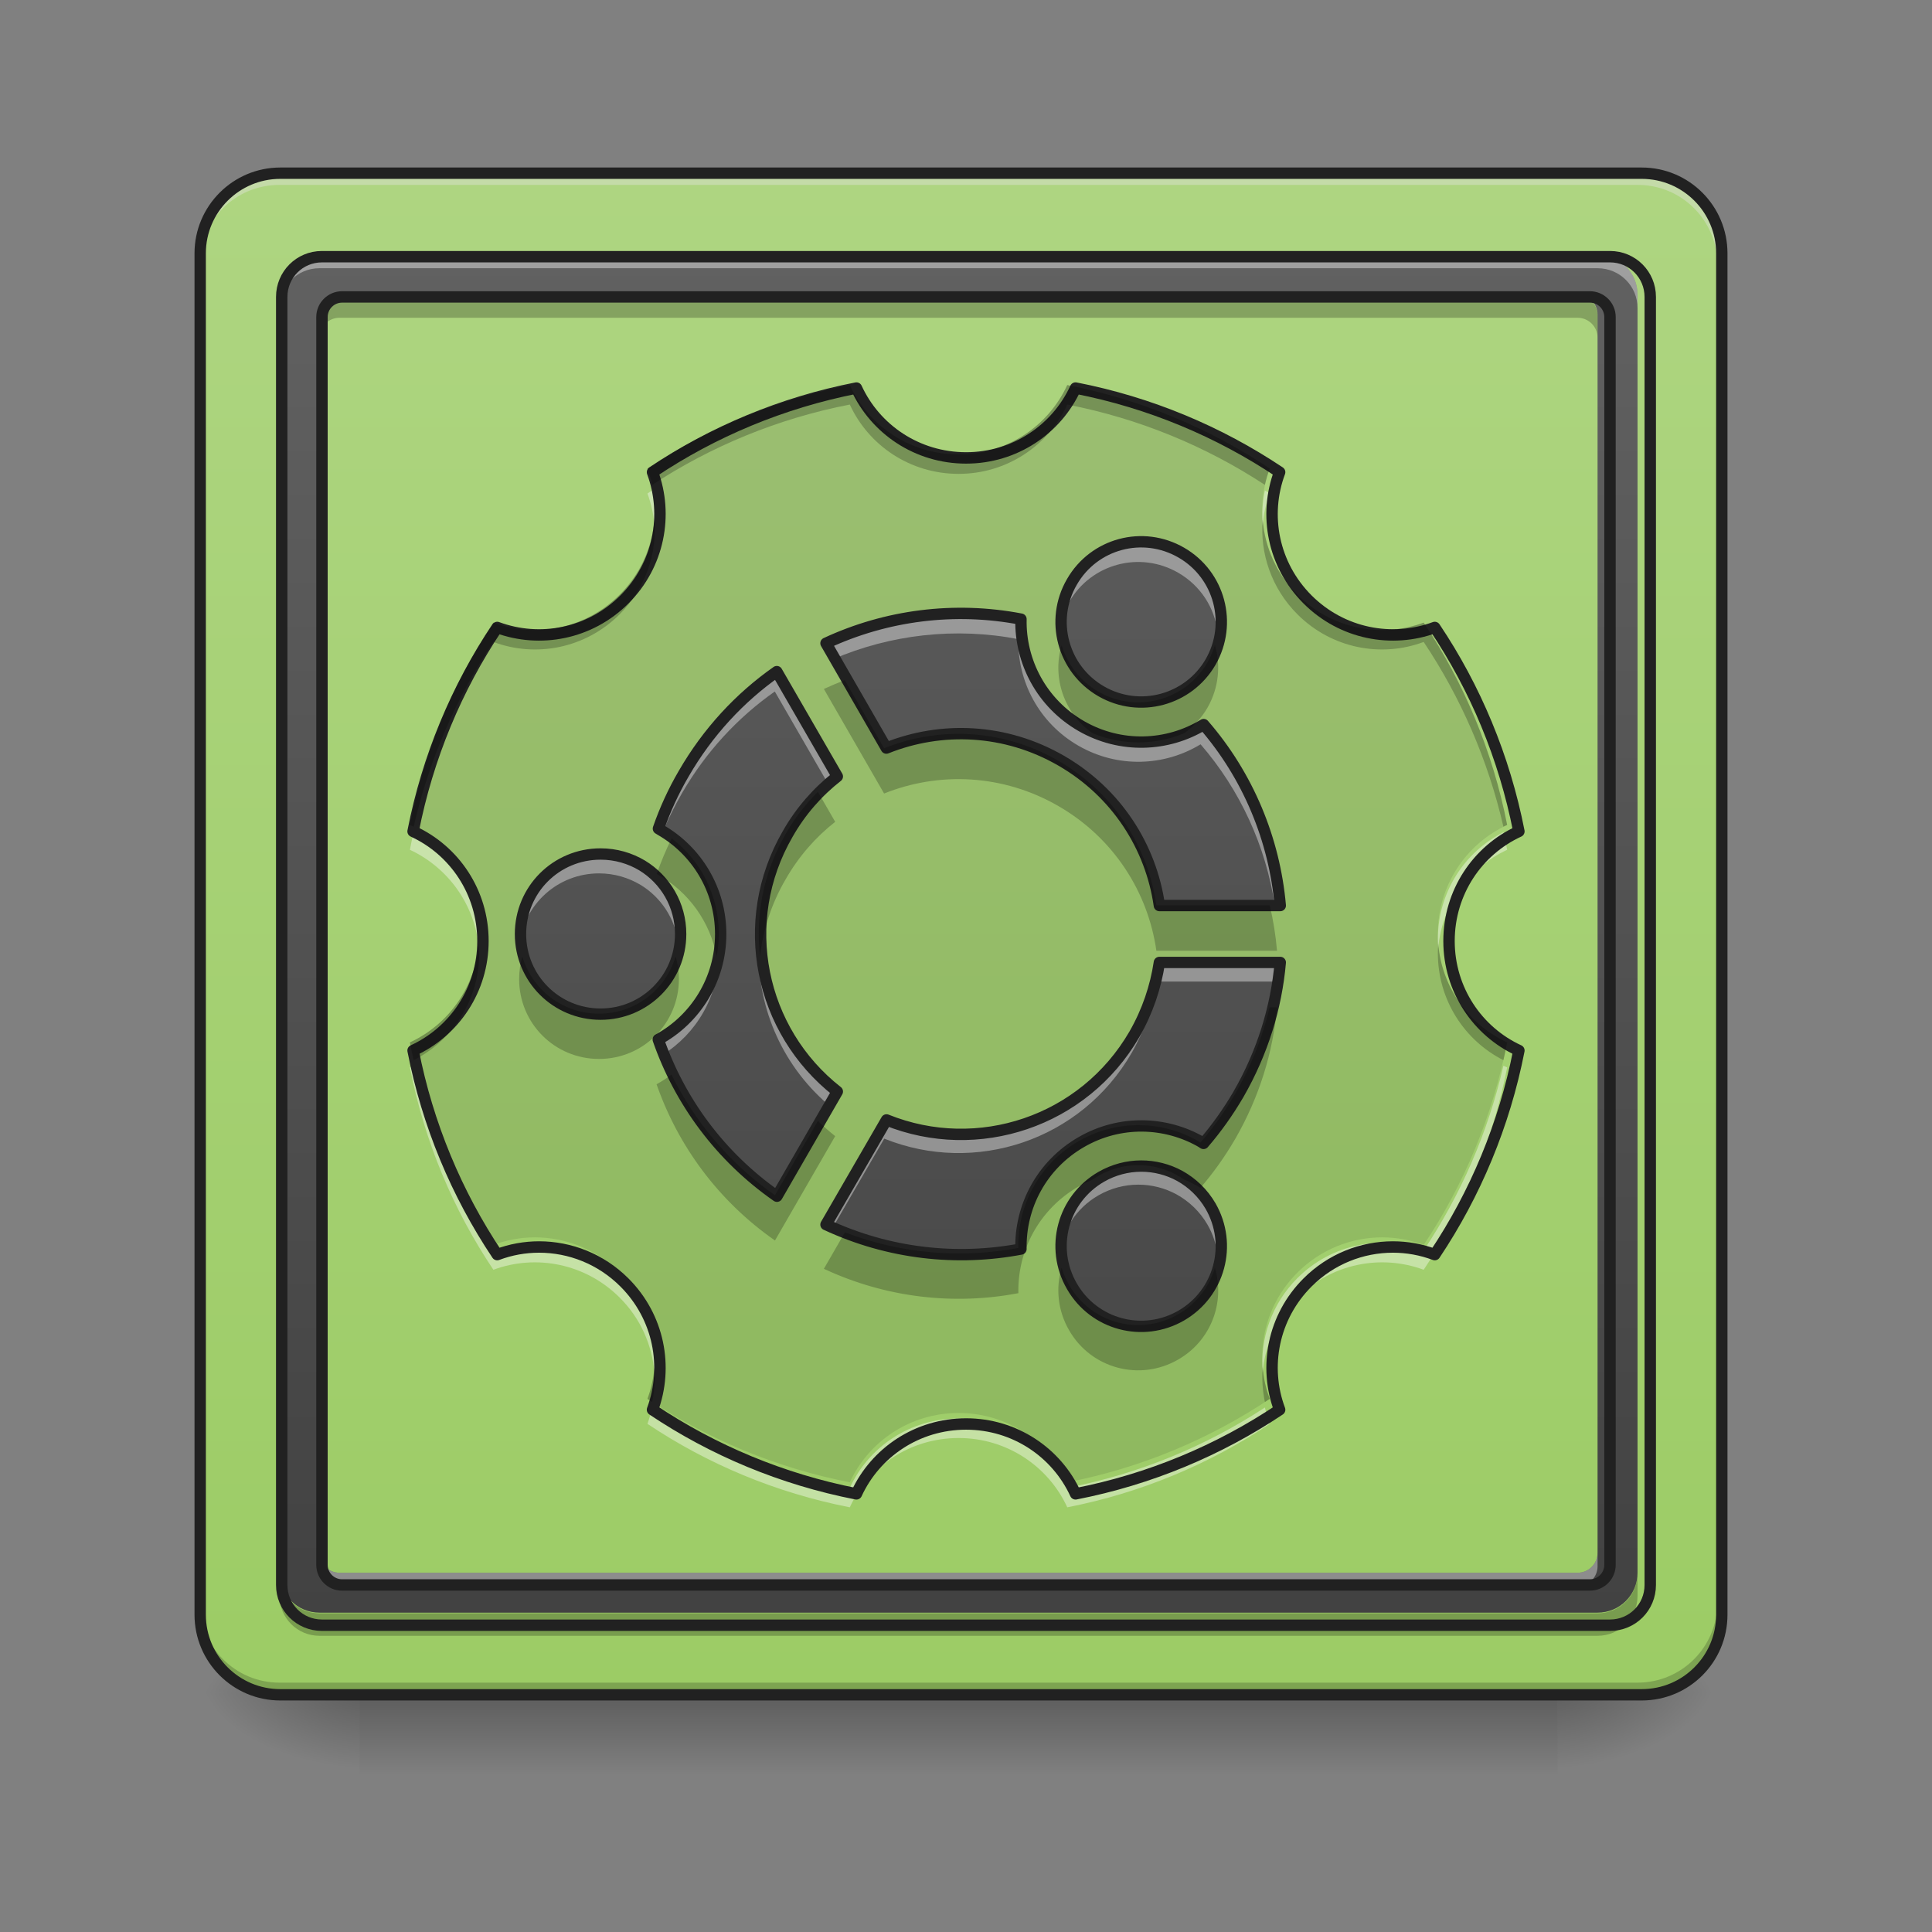 <?xml version="1.0" encoding="UTF-8"?>
<svg xmlns="http://www.w3.org/2000/svg" xmlns:xlink="http://www.w3.org/1999/xlink" width="48px" height="48px" viewBox="0 0 48 48" version="1.1">
<rect x="0" y="0" width="48" height="48" fill="#808080" stroke="none"/>
<defs>
<linearGradient id="linear0" gradientUnits="userSpaceOnUse" x1="254" y1="233.5" x2="254" y2="254.667" gradientTransform="matrix(0.094,0,0,0.094,-0,20.158)">
<stop offset="0" style="stop-color:rgb(0%,0%,0%);stop-opacity:0.275;"/>
<stop offset="1" style="stop-color:rgb(0%,0%,0%);stop-opacity:0;"/>
</linearGradient>
<radialGradient id="radial0" gradientUnits="userSpaceOnUse" cx="450.909" cy="189.579" fx="450.909" fy="189.579" r="21.167" gradientTransform="matrix(0,-0.117,-0.211,-0,78.196,95.393)">
<stop offset="0" style="stop-color:rgb(0%,0%,0%);stop-opacity:0.314;"/>
<stop offset="0.222" style="stop-color:rgb(0%,0%,0%);stop-opacity:0.275;"/>
<stop offset="1" style="stop-color:rgb(0%,0%,0%);stop-opacity:0;"/>
</radialGradient>
<radialGradient id="radial1" gradientUnits="userSpaceOnUse" cx="450.909" cy="189.579" fx="450.909" fy="189.579" r="21.167" gradientTransform="matrix(-0,0.117,0.211,0,-30.566,-11.291)">
<stop offset="0" style="stop-color:rgb(0%,0%,0%);stop-opacity:0.314;"/>
<stop offset="0.222" style="stop-color:rgb(0%,0%,0%);stop-opacity:0.275;"/>
<stop offset="1" style="stop-color:rgb(0%,0%,0%);stop-opacity:0;"/>
</radialGradient>
<radialGradient id="radial2" gradientUnits="userSpaceOnUse" cx="450.909" cy="189.579" fx="450.909" fy="189.579" r="21.167" gradientTransform="matrix(-0,-0.117,0.211,-0,-30.566,95.393)">
<stop offset="0" style="stop-color:rgb(0%,0%,0%);stop-opacity:0.314;"/>
<stop offset="0.222" style="stop-color:rgb(0%,0%,0%);stop-opacity:0.275;"/>
<stop offset="1" style="stop-color:rgb(0%,0%,0%);stop-opacity:0;"/>
</radialGradient>
<radialGradient id="radial3" gradientUnits="userSpaceOnUse" cx="450.909" cy="189.579" fx="450.909" fy="189.579" r="21.167" gradientTransform="matrix(0,0.117,-0.211,0,78.196,-11.291)">
<stop offset="0" style="stop-color:rgb(0%,0%,0%);stop-opacity:0.314;"/>
<stop offset="0.222" style="stop-color:rgb(0%,0%,0%);stop-opacity:0.275;"/>
<stop offset="1" style="stop-color:rgb(0%,0%,0%);stop-opacity:0;"/>
</radialGradient>
<linearGradient id="linear1" gradientUnits="userSpaceOnUse" x1="169.333" y1="233.5" x2="169.333" y2="-168.667" gradientTransform="matrix(0.094,0,0,0.094,0,20.158)">
<stop offset="0" style="stop-color:rgb(61.176%,80%,39.608%);stop-opacity:1;"/>
<stop offset="1" style="stop-color:rgb(68.235%,83.529%,50.588%);stop-opacity:1;"/>
</linearGradient>
<linearGradient id="linear2" gradientUnits="userSpaceOnUse" x1="169.333" y1="233.5" x2="169.333" y2="-168.667" gradientTransform="matrix(0.084,0,0,0.084,2.507,20.478)">
<stop offset="0" style="stop-color:rgb(25.882%,25.882%,25.882%);stop-opacity:1;"/>
<stop offset="1" style="stop-color:rgb(38.039%,38.039%,38.039%);stop-opacity:1;"/>
</linearGradient>
<linearGradient id="linear3" gradientUnits="userSpaceOnUse" x1="254" y1="233.5" x2="254" y2="-168.667" gradientTransform="matrix(0.094,0,0,0.094,0,20.158)">
<stop offset="0" style="stop-color:rgb(25.882%,25.882%,25.882%);stop-opacity:1;"/>
<stop offset="1" style="stop-color:rgb(38.039%,38.039%,38.039%);stop-opacity:1;"/>
</linearGradient>
</defs>
<g id="surface1">
<path style=" stroke:none;fill-rule:nonzero;fill:url(#linear0);" d="M 8.93 41.902 L 38.699 41.902 L 38.699 44.109 L 8.93 44.109 Z M 8.93 41.902 "/>
<path style=" stroke:none;fill-rule:nonzero;fill:url(#radial0);" d="M 38.699 42.051 L 42.668 42.051 L 42.668 40.066 L 38.699 40.066 Z M 38.699 42.051 "/>
<path style=" stroke:none;fill-rule:nonzero;fill:url(#radial1);" d="M 8.93 42.051 L 4.961 42.051 L 4.961 44.035 L 8.93 44.035 Z M 8.93 42.051 "/>
<path style=" stroke:none;fill-rule:nonzero;fill:url(#radial2);" d="M 8.93 42.051 L 4.961 42.051 L 4.961 40.066 L 8.93 40.066 Z M 8.93 42.051 "/>
<path style=" stroke:none;fill-rule:nonzero;fill:url(#radial3);" d="M 38.699 42.051 L 42.668 42.051 L 42.668 44.035 L 38.699 44.035 Z M 38.699 42.051 "/>
<path style=" stroke:none;fill-rule:nonzero;fill:url(#linear1);" d="M 6.945 4.344 L 40.684 4.344 C 41.781 4.344 42.668 5.234 42.668 6.328 L 42.668 40.066 C 42.668 41.164 41.781 42.051 40.684 42.051 L 6.945 42.051 C 5.852 42.051 4.961 41.164 4.961 40.066 L 4.961 6.328 C 4.961 5.234 5.852 4.344 6.945 4.344 Z M 6.945 4.344 "/>
<path style=" stroke:none;fill-rule:nonzero;fill:rgb(0%,0%,0%);fill-opacity:0.098;" d="M 21.113 9.566 C 19.281 9.926 17.578 10.641 16.086 11.641 C 16.477 12.695 16.246 13.926 15.395 14.777 C 14.543 15.629 13.312 15.859 12.258 15.469 C 11.258 16.961 10.543 18.664 10.184 20.496 C 11.203 20.965 11.906 21.996 11.906 23.199 C 11.906 24.398 11.203 25.43 10.184 25.898 C 10.543 27.73 11.258 29.434 12.258 30.93 C 12.59 30.805 12.941 30.742 13.289 30.742 C 14.051 30.742 14.812 31.035 15.395 31.617 C 16.246 32.469 16.477 33.699 16.086 34.754 C 17.578 35.754 19.281 36.469 21.113 36.828 C 21.582 35.809 22.613 35.105 23.816 35.105 C 25.016 35.105 26.047 35.809 26.516 36.828 C 28.352 36.469 30.051 35.754 31.547 34.754 C 31.152 33.699 31.383 32.469 32.234 31.617 C 32.816 31.035 33.578 30.742 34.34 30.742 C 34.688 30.742 35.039 30.805 35.371 30.93 C 36.371 29.434 37.086 27.73 37.445 25.898 C 36.426 25.43 35.723 24.398 35.723 23.199 C 35.723 21.996 36.426 20.965 37.445 20.496 C 37.086 18.664 36.371 16.961 35.371 15.469 C 34.316 15.859 33.086 15.629 32.234 14.777 C 31.383 13.926 31.152 12.695 31.547 11.641 C 30.051 10.641 28.352 9.926 26.516 9.566 C 26.047 10.586 25.016 11.289 23.816 11.289 C 22.613 11.289 21.582 10.586 21.113 9.566 Z M 21.113 9.566 "/>
<path style=" stroke:none;fill-rule:nonzero;fill:rgb(90.196%,90.196%,90.196%);fill-opacity:0.392;" d="M 6.945 4.344 C 5.848 4.344 4.961 5.23 4.961 6.328 L 4.961 6.578 C 4.961 5.477 5.848 4.59 6.945 4.594 L 40.684 4.594 C 41.781 4.59 42.668 5.477 42.668 6.578 L 42.668 6.328 C 42.668 5.23 41.781 4.344 40.684 4.344 Z M 6.945 4.344 "/>
<path style=" stroke:none;fill-rule:nonzero;fill:rgb(0%,0%,0%);fill-opacity:0.196;" d="M 6.945 42.051 C 5.848 42.051 4.961 41.164 4.961 40.066 L 4.961 39.816 C 4.961 40.918 5.848 41.805 6.945 41.805 L 40.684 41.805 C 41.781 41.805 42.668 40.918 42.668 39.816 L 42.668 40.066 C 42.668 41.164 41.781 42.051 40.684 42.051 Z M 6.945 42.051 "/>
<path style="fill:none;stroke-width:3;stroke-linecap:round;stroke-linejoin:miter;stroke:rgb(12.941%,12.941%,12.941%);stroke-opacity:1;stroke-miterlimit:4;" d="M 74.076 -168.671 L 433.917 -168.671 C 445.624 -168.671 455.082 -159.172 455.082 -147.506 L 455.082 212.334 C 455.082 224.041 445.624 233.499 433.917 233.499 L 74.076 233.499 C 62.411 233.499 52.912 224.041 52.912 212.334 L 52.912 -147.506 C 52.912 -159.172 62.411 -168.671 74.076 -168.671 Z M 74.076 -168.671 " transform="matrix(0.094,0,0,0.094,0,20.158)"/>
<path style=" stroke:none;fill-rule:nonzero;fill:url(#linear2);" d="M 7.938 6.328 C 7.387 6.328 6.945 6.77 6.945 7.32 L 6.945 39.074 C 6.945 39.625 7.387 40.066 7.938 40.066 L 39.691 40.066 C 40.242 40.066 40.684 39.625 40.684 39.074 L 40.684 7.32 C 40.684 6.77 40.242 6.328 39.691 6.328 Z M 8.434 7.32 L 39.195 7.32 C 39.469 7.32 39.691 7.543 39.691 7.816 L 39.691 38.578 C 39.691 38.852 39.469 39.074 39.195 39.074 L 8.434 39.074 C 8.16 39.074 7.938 38.852 7.938 38.578 L 7.938 7.816 C 7.938 7.543 8.16 7.32 8.434 7.32 Z M 8.434 7.32 "/>
<path style=" stroke:none;fill-rule:nonzero;fill:rgb(100%,100%,100%);fill-opacity:0.392;" d="M 7.938 6.328 C 7.387 6.328 6.945 6.77 6.945 7.32 L 6.945 7.656 C 6.945 7.105 7.387 6.664 7.938 6.664 L 39.691 6.664 C 40.242 6.664 40.684 7.105 40.684 7.656 L 40.684 7.32 C 40.684 6.77 40.242 6.328 39.691 6.328 Z M 7.938 38.578 L 7.938 38.914 C 7.938 39.188 8.16 39.41 8.434 39.41 L 39.195 39.41 C 39.469 39.41 39.691 39.188 39.691 38.914 L 39.691 38.578 C 39.691 38.852 39.469 39.074 39.195 39.074 L 8.434 39.074 C 8.16 39.074 7.938 38.852 7.938 38.578 Z M 7.938 38.578 "/>
<path style=" stroke:none;fill-rule:nonzero;fill:rgb(0%,0%,0%);fill-opacity:0.235;" d="M 8.434 7.34 C 8.16 7.34 7.938 7.559 7.938 7.836 L 7.938 8.391 C 7.938 8.117 8.16 7.895 8.434 7.895 L 39.195 7.895 C 39.469 7.895 39.691 8.117 39.691 8.391 L 39.691 7.836 C 39.691 7.559 39.469 7.34 39.195 7.34 Z M 6.945 39.09 L 6.945 39.648 C 6.945 40.199 7.387 40.641 7.938 40.641 L 39.691 40.641 C 40.242 40.641 40.684 40.199 40.684 39.648 L 40.684 39.09 C 40.684 39.641 40.242 40.082 39.691 40.082 L 7.938 40.082 C 7.387 40.082 6.945 39.641 6.945 39.09 Z M 6.945 39.09 "/>
<path style="fill:none;stroke-width:11.339;stroke-linecap:round;stroke-linejoin:miter;stroke:rgb(12.941%,12.941%,12.941%);stroke-opacity:1;stroke-miterlimit:4;" d="M 319.969 255.094 C 297.767 255.094 279.973 272.887 279.973 295.09 L 279.973 1575.125 C 279.973 1597.328 297.767 1615.121 319.969 1615.121 L 1600.005 1615.121 C 1622.207 1615.121 1640.001 1597.328 1640.001 1575.125 L 1640.001 295.09 C 1640.001 272.887 1622.207 255.094 1600.005 255.094 Z M 339.968 295.09 L 1580.007 295.09 C 1591.029 295.09 1600.005 304.065 1600.005 315.088 L 1600.005 1555.127 C 1600.005 1566.15 1591.029 1575.125 1580.007 1575.125 L 339.968 1575.125 C 328.945 1575.125 319.969 1566.15 319.969 1555.127 L 319.969 315.088 C 319.969 304.065 328.945 295.09 339.968 295.09 Z M 339.968 295.09 " transform="matrix(0.025,0,0,0.025,0,0)"/>
<path style=" stroke:none;fill-rule:nonzero;fill:url(#linear3);" d="M 29.273 13.746 C 28.32 13.195 27.109 13.52 26.562 14.473 C 26.012 15.422 26.336 16.633 27.289 17.184 C 28.238 17.73 29.449 17.406 30 16.457 C 30.547 15.504 30.223 14.293 29.273 13.746 Z M 25.301 15.395 C 23.652 15.078 21.961 15.297 20.469 15.992 L 21.965 18.59 C 23.328 18.043 24.918 18.105 26.297 18.902 C 27.672 19.695 28.523 21.039 28.73 22.492 L 31.727 22.492 C 31.582 20.855 30.93 19.277 29.828 18.008 C 28.93 18.555 27.77 18.605 26.793 18.043 C 25.812 17.477 25.277 16.445 25.301 15.395 Z M 19.25 16.695 C 18.332 17.34 17.539 18.191 16.941 19.227 C 16.684 19.668 16.477 20.125 16.316 20.586 C 16.332 20.598 16.348 20.605 16.367 20.617 C 17.258 21.129 17.859 22.09 17.859 23.199 C 17.859 24.328 17.234 25.309 16.312 25.812 C 16.844 27.34 17.844 28.711 19.254 29.695 L 20.75 27.102 C 18.828 25.598 18.262 22.891 19.52 20.719 C 19.844 20.148 20.266 19.672 20.75 19.293 Z M 31.727 23.902 L 28.73 23.902 C 28.641 24.508 28.438 25.113 28.113 25.68 C 26.855 27.852 24.227 28.715 21.969 27.805 L 20.469 30.398 C 22.027 31.125 23.715 31.305 25.301 31.004 C 25.277 29.949 25.812 28.922 26.793 28.355 C 27.75 27.801 28.887 27.84 29.777 28.355 C 29.793 28.367 29.809 28.379 29.824 28.387 C 30.145 28.016 30.434 27.609 30.691 27.168 C 31.289 26.129 31.629 25.016 31.727 23.902 Z M 15.914 21.5 C 15.613 21.32 15.262 21.215 14.883 21.215 C 13.781 21.215 12.898 22.098 12.898 23.199 C 12.898 24.297 13.781 25.184 14.883 25.184 C 15.98 25.184 16.867 24.297 16.867 23.199 C 16.867 22.477 16.484 21.848 15.914 21.5 Z M 29.234 29.191 C 28.648 28.871 27.914 28.855 27.289 29.215 C 26.336 29.766 26.012 30.973 26.562 31.926 C 27.109 32.879 28.32 33.203 29.273 32.652 C 30.223 32.102 30.547 30.895 30 29.941 C 29.809 29.613 29.543 29.363 29.234 29.191 Z M 29.234 29.191 "/>
<path style=" stroke:none;fill-rule:nonzero;fill:rgb(100%,100%,100%);fill-opacity:0.392;" d="M 28.238 13.477 C 27.566 13.492 26.922 13.848 26.562 14.473 C 26.336 14.859 26.258 15.293 26.309 15.707 C 26.34 15.449 26.422 15.195 26.562 14.957 C 27.109 14.004 28.32 13.68 29.273 14.23 C 29.836 14.555 30.18 15.109 30.25 15.703 C 30.348 14.938 29.984 14.156 29.273 13.746 C 28.945 13.555 28.586 13.469 28.238 13.477 Z M 23.75 15.254 C 22.613 15.262 21.492 15.516 20.469 15.992 L 20.691 16.379 C 22.129 15.762 23.734 15.578 25.301 15.879 C 25.277 16.93 25.812 17.961 26.793 18.527 C 27.77 19.09 28.93 19.039 29.828 18.492 C 30.82 19.637 31.449 21.031 31.672 22.492 L 31.727 22.492 C 31.582 20.855 30.93 19.277 29.828 18.008 C 28.93 18.555 27.77 18.605 26.793 18.043 C 25.812 17.477 25.277 16.445 25.301 15.395 C 24.785 15.297 24.266 15.25 23.75 15.254 Z M 19.25 16.695 C 18.332 17.34 17.539 18.191 16.941 19.227 C 16.684 19.668 16.477 20.125 16.316 20.586 C 16.332 20.598 16.348 20.605 16.367 20.617 C 16.398 20.637 16.434 20.656 16.465 20.676 C 16.602 20.348 16.758 20.027 16.941 19.711 C 17.539 18.676 18.332 17.824 19.25 17.18 L 20.559 19.449 C 20.621 19.395 20.684 19.344 20.75 19.293 Z M 14.883 21.215 C 13.781 21.215 12.898 22.098 12.898 23.199 C 12.898 23.281 12.902 23.363 12.91 23.441 C 13.031 22.457 13.863 21.699 14.883 21.699 C 15.262 21.699 15.613 21.805 15.914 21.984 C 16.422 22.293 16.777 22.824 16.852 23.441 C 16.863 23.363 16.867 23.281 16.867 23.199 C 16.867 22.477 16.484 21.848 15.914 21.5 C 15.613 21.32 15.262 21.215 14.883 21.215 Z M 18.855 23.441 C 18.781 24.938 19.391 26.418 20.559 27.43 L 20.75 27.102 C 19.59 26.191 18.922 24.844 18.855 23.441 Z M 17.848 23.441 C 17.766 24.469 17.168 25.344 16.312 25.812 C 16.359 25.945 16.41 26.078 16.461 26.207 C 17.301 25.684 17.859 24.75 17.859 23.684 C 17.859 23.602 17.855 23.52 17.848 23.441 Z M 28.73 23.902 C 28.641 24.508 28.438 25.113 28.113 25.68 C 26.855 27.852 24.227 28.715 21.969 27.805 L 20.469 30.398 C 20.543 30.43 20.617 30.465 20.691 30.496 L 21.969 28.289 C 24.227 29.199 26.855 28.336 28.113 26.164 C 28.438 25.598 28.641 24.992 28.73 24.387 L 31.668 24.387 C 31.695 24.223 31.715 24.062 31.727 23.902 Z M 28.277 28.949 C 27.941 28.949 27.602 29.035 27.289 29.215 C 26.574 29.629 26.215 30.41 26.309 31.176 C 26.383 30.578 26.727 30.023 27.289 29.699 C 27.914 29.34 28.648 29.355 29.234 29.676 C 29.543 29.848 29.809 30.098 30 30.426 C 30.137 30.664 30.219 30.922 30.25 31.176 C 30.301 30.766 30.223 30.332 30 29.941 C 29.809 29.613 29.543 29.363 29.234 29.191 C 28.941 29.031 28.609 28.945 28.277 28.949 Z M 28.277 28.949 "/>
<path style="fill:none;stroke-width:3;stroke-linecap:round;stroke-linejoin:round;stroke:rgb(12.941%,12.941%,12.941%);stroke-opacity:1;stroke-miterlimit:4;" d="M 312.22 -68.389 C 302.054 -74.263 289.139 -70.805 283.306 -60.64 C 277.432 -50.516 280.89 -37.6 291.056 -31.726 C 301.18 -25.893 314.095 -29.351 319.969 -39.475 C 325.802 -49.641 322.344 -62.556 312.22 -68.389 Z M 269.849 -50.807 C 252.268 -54.182 234.228 -51.849 218.312 -44.433 L 234.269 -16.727 C 248.81 -22.56 265.766 -21.893 280.473 -13.394 C 295.138 -4.937 304.221 9.395 306.429 24.894 L 338.384 24.894 C 336.843 7.437 329.885 -9.395 318.136 -22.935 C 308.554 -17.102 296.18 -16.561 285.764 -22.56 C 275.307 -28.601 269.599 -39.6 269.849 -50.807 Z M 205.314 -36.934 C 195.523 -30.059 187.065 -20.977 180.691 -9.936 C 177.941 -5.228 175.733 -0.354 174.025 4.562 C 174.192 4.687 174.358 4.771 174.567 4.896 C 184.066 10.353 190.482 20.603 190.482 32.435 C 190.482 44.475 183.816 54.933 173.983 60.307 C 179.65 76.597 190.315 91.221 205.355 101.72 L 221.312 74.056 C 200.814 58.016 194.773 29.143 208.188 5.979 C 211.646 -0.104 216.146 -5.187 221.312 -9.228 Z M 338.384 39.934 L 306.429 39.934 C 305.471 46.392 303.304 52.849 299.846 58.891 C 286.431 82.055 258.392 91.262 234.311 81.555 L 218.312 109.219 C 234.936 116.968 252.934 118.885 269.849 115.677 C 269.599 104.428 275.307 93.471 285.764 87.429 C 295.972 81.513 308.096 81.93 317.595 87.429 C 317.761 87.554 317.928 87.679 318.095 87.763 C 321.511 83.805 324.594 79.472 327.344 74.764 C 333.718 63.682 337.343 51.808 338.384 39.934 Z M 169.734 14.311 C 166.526 12.395 162.776 11.27 158.735 11.27 C 146.986 11.27 137.57 20.686 137.57 32.435 C 137.57 44.142 146.986 53.599 158.735 53.599 C 170.442 53.599 179.899 44.142 179.899 32.435 C 179.899 24.727 175.817 18.019 169.734 14.311 Z M 311.804 96.345 C 305.554 92.929 297.722 92.762 291.056 96.595 C 280.89 102.47 277.432 115.343 283.306 125.509 C 289.139 135.675 302.054 139.133 312.22 133.258 C 322.344 127.384 325.802 114.51 319.969 104.345 C 317.928 100.845 315.095 98.178 311.804 96.345 Z M 311.804 96.345 " transform="matrix(0.094,0,0,0.094,0,20.158)"/>
<path style=" stroke:none;fill-rule:nonzero;fill:rgb(100%,100%,100%);fill-opacity:0.392;" d="M 21.113 37.449 C 19.281 37.09 17.578 36.375 16.086 35.375 C 16.133 35.242 16.172 35.105 16.203 34.969 C 17.668 35.93 19.328 36.617 21.113 36.965 C 21.582 35.945 22.613 35.242 23.816 35.242 C 25.016 35.242 26.047 35.945 26.516 36.965 C 28.301 36.617 29.961 35.93 31.426 34.969 C 31.457 35.105 31.496 35.242 31.547 35.375 C 30.051 36.375 28.352 37.09 26.516 37.449 C 26.047 36.43 25.016 35.727 23.816 35.727 C 22.613 35.727 21.582 36.43 21.113 37.449 Z M 16.258 34.102 C 16.203 33.422 15.918 32.758 15.395 32.238 C 14.543 31.387 13.312 31.156 12.258 31.547 C 11.258 30.055 10.543 28.352 10.184 26.52 C 10.215 26.504 10.246 26.492 10.277 26.477 C 10.66 28.141 11.34 29.691 12.258 31.066 C 13.312 30.672 14.543 30.902 15.395 31.754 C 16.039 32.398 16.328 33.262 16.258 34.102 Z M 31.371 34.102 C 31.301 33.262 31.59 32.398 32.234 31.754 C 33.086 30.902 34.316 30.672 35.371 31.066 C 36.289 29.691 36.969 28.141 37.352 26.477 C 37.383 26.492 37.414 26.504 37.445 26.52 C 37.086 28.352 36.371 30.055 35.371 31.547 C 34.316 31.156 33.086 31.387 32.234 32.238 C 31.715 32.758 31.426 33.422 31.371 34.102 Z M 11.898 23.574 C 11.809 22.48 11.133 21.555 10.184 21.113 C 10.211 20.969 10.242 20.82 10.277 20.676 C 11.246 21.168 11.906 22.172 11.906 23.336 C 11.906 23.414 11.902 23.496 11.898 23.574 Z M 35.73 23.574 C 35.727 23.496 35.723 23.414 35.723 23.336 C 35.723 22.172 36.383 21.168 37.352 20.676 C 37.387 20.82 37.418 20.969 37.445 21.113 C 36.496 21.555 35.82 22.48 35.73 23.574 Z M 16.258 13.051 C 16.238 12.781 16.18 12.516 16.086 12.262 C 16.125 12.234 16.164 12.207 16.203 12.184 C 16.266 12.469 16.281 12.762 16.258 13.051 Z M 31.371 13.051 C 31.348 12.762 31.367 12.469 31.426 12.184 C 31.465 12.207 31.508 12.234 31.547 12.262 C 31.449 12.516 31.391 12.781 31.371 13.051 Z M 31.371 13.051 "/>
<path style="fill:none;stroke-width:11.339;stroke-linecap:round;stroke-linejoin:round;stroke:rgb(12.941%,12.941%,12.941%);stroke-opacity:1;stroke-miterlimit:4;" d="M 851.1 385.632 C 777.249 400.119 708.594 428.935 648.442 469.247 C 664.189 511.762 654.898 561.364 620.571 595.691 C 586.243 630.019 536.642 639.309 494.126 623.563 C 453.815 683.714 424.999 752.369 410.512 826.22 C 451.61 845.116 479.954 886.687 479.954 935.186 C 479.954 983.528 451.61 1025.099 410.512 1043.995 C 424.999 1117.846 453.815 1186.501 494.126 1246.81 C 507.511 1241.771 521.682 1239.252 535.697 1239.252 C 566.403 1239.252 597.108 1251.062 620.571 1274.524 C 654.898 1308.851 664.189 1358.453 648.442 1400.969 C 708.594 1441.28 777.249 1470.096 851.1 1484.583 C 869.996 1443.484 911.567 1415.141 960.066 1415.141 C 1008.408 1415.141 1049.979 1443.484 1068.874 1484.583 C 1142.883 1470.096 1211.38 1441.28 1271.69 1400.969 C 1255.786 1358.453 1265.076 1308.851 1299.404 1274.524 C 1322.866 1251.062 1353.572 1239.252 1384.277 1239.252 C 1398.292 1239.252 1412.464 1241.771 1425.848 1246.81 C 1466.159 1186.501 1494.975 1117.846 1509.462 1043.995 C 1468.364 1025.099 1440.02 983.528 1440.02 935.186 C 1440.02 886.687 1468.364 845.116 1509.462 826.22 C 1494.975 752.369 1466.159 683.714 1425.848 623.563 C 1383.333 639.309 1333.731 630.019 1299.404 595.691 C 1265.076 561.364 1255.786 511.762 1271.69 469.247 C 1211.38 428.935 1142.883 400.119 1068.874 385.632 C 1049.979 426.731 1008.408 455.075 960.066 455.075 C 911.567 455.075 869.996 426.731 851.1 385.632 Z M 851.1 385.632 " transform="matrix(0.025,0,0,0.025,0,0)"/>
<path style=" stroke:none;fill-rule:nonzero;fill:rgb(0%,0%,0%);fill-opacity:0.235;" d="M 21.113 9.566 C 19.281 9.926 17.578 10.641 16.086 11.641 C 16.133 11.773 16.172 11.91 16.203 12.047 C 17.668 11.086 19.328 10.398 21.113 10.051 C 21.582 11.07 22.613 11.773 23.816 11.773 C 25.016 11.773 26.047 11.07 26.516 10.051 C 28.301 10.398 29.961 11.086 31.426 12.047 C 31.457 11.91 31.496 11.773 31.547 11.641 C 30.051 10.641 28.352 9.926 26.516 9.566 C 26.047 10.586 25.016 11.289 23.816 11.289 C 22.613 11.289 21.582 10.586 21.113 9.566 Z M 16.258 12.914 C 16.203 13.594 15.918 14.258 15.395 14.777 C 14.543 15.629 13.312 15.859 12.258 15.469 C 11.258 16.961 10.543 18.664 10.184 20.496 C 10.215 20.508 10.246 20.523 10.277 20.539 C 10.66 18.875 11.34 17.324 12.258 15.949 C 13.312 16.344 14.543 16.113 15.395 15.262 C 16.039 14.617 16.328 13.754 16.258 12.914 Z M 31.371 12.914 C 31.301 13.754 31.59 14.617 32.234 15.262 C 33.086 16.113 34.316 16.344 35.371 15.949 C 36.289 17.324 36.969 18.875 37.352 20.539 C 37.383 20.523 37.414 20.508 37.445 20.496 C 37.086 18.664 36.371 16.961 35.371 15.469 C 34.316 15.859 33.086 15.629 32.234 14.777 C 31.715 14.258 31.426 13.594 31.371 12.914 Z M 11.898 23.438 C 11.809 24.535 11.133 25.461 10.184 25.898 C 10.211 26.047 10.242 26.191 10.277 26.34 C 11.246 25.848 11.906 24.844 11.906 23.68 C 11.906 23.598 11.902 23.52 11.898 23.438 Z M 35.73 23.438 C 35.727 23.52 35.723 23.598 35.723 23.68 C 35.723 24.844 36.383 25.848 37.352 26.34 C 37.387 26.191 37.418 26.047 37.445 25.898 C 36.496 25.461 35.82 24.535 35.73 23.438 Z M 16.258 33.965 C 16.238 34.234 16.18 34.5 16.086 34.754 C 16.125 34.781 16.164 34.809 16.203 34.832 C 16.266 34.547 16.281 34.254 16.258 33.965 Z M 31.371 33.965 C 31.348 34.254 31.367 34.547 31.426 34.832 C 31.465 34.809 31.508 34.781 31.547 34.754 C 31.449 34.5 31.391 34.234 31.371 33.965 Z M 31.371 33.965 "/>
<path style=" stroke:none;fill-rule:nonzero;fill:rgb(0%,0%,0%);fill-opacity:0.235;" d="M 30.184 16.023 C 30.141 16.172 30.078 16.316 30 16.457 C 29.449 17.406 28.238 17.73 27.289 17.184 C 26.828 16.918 26.516 16.496 26.375 16.027 C 26.137 16.836 26.434 17.719 27.141 18.215 C 27.887 18.527 28.707 18.512 29.418 18.219 C 29.648 18.055 29.848 17.844 30 17.582 C 30.281 17.09 30.332 16.527 30.184 16.023 Z M 20.988 16.898 C 20.812 16.965 20.641 17.039 20.469 17.117 L 21.965 19.715 C 23.328 19.168 24.918 19.23 26.297 20.027 C 27.672 20.82 28.523 22.168 28.73 23.621 L 31.727 23.621 C 31.695 23.238 31.633 22.863 31.547 22.492 L 28.73 22.492 C 28.523 21.039 27.672 19.695 26.297 18.902 C 24.918 18.105 23.328 18.043 21.965 18.59 Z M 20.32 19.672 C 20.016 19.977 19.742 20.324 19.52 20.719 C 18.965 21.676 18.766 22.742 18.883 23.762 C 18.957 23.105 19.164 22.453 19.52 21.844 C 19.844 21.277 20.266 20.797 20.75 20.418 Z M 16.688 20.828 C 16.543 21.117 16.422 21.414 16.316 21.711 C 16.332 21.723 16.348 21.73 16.367 21.742 C 17.105 22.164 17.641 22.895 17.805 23.762 C 17.84 23.578 17.859 23.391 17.859 23.199 C 17.859 22.23 17.398 21.371 16.688 20.828 Z M 16.785 23.762 C 16.543 24.586 15.785 25.184 14.883 25.184 C 13.977 25.184 13.219 24.586 12.977 23.762 C 12.926 23.941 12.898 24.129 12.898 24.324 C 12.898 25.426 13.781 26.309 14.883 26.309 C 15.98 26.309 16.867 25.426 16.867 24.324 C 16.867 24.129 16.84 23.941 16.785 23.762 Z M 31.543 25.027 C 31.371 25.758 31.086 26.48 30.691 27.168 C 30.434 27.609 30.145 28.016 29.824 28.387 C 29.809 28.379 29.793 28.367 29.777 28.355 C 28.887 27.84 27.75 27.801 26.793 28.355 C 25.812 28.922 25.277 29.949 25.301 31.004 C 23.891 31.27 22.398 31.156 20.992 30.617 L 20.469 31.523 C 22.027 32.25 23.715 32.43 25.301 32.129 C 25.277 31.078 25.812 30.047 26.793 29.48 C 26.906 29.414 27.023 29.359 27.141 29.309 C 27.188 29.277 27.238 29.246 27.289 29.215 C 27.914 28.855 28.648 28.871 29.234 29.191 C 29.297 29.227 29.359 29.266 29.418 29.305 C 29.539 29.355 29.66 29.414 29.777 29.484 C 29.793 29.492 29.809 29.504 29.824 29.512 C 30.145 29.141 30.434 28.734 30.691 28.293 C 31.289 27.254 31.629 26.141 31.727 25.027 Z M 16.684 26.699 C 16.566 26.785 16.441 26.867 16.312 26.938 C 16.844 28.465 17.844 29.836 19.254 30.82 L 20.75 28.227 C 20.598 28.105 20.453 27.98 20.32 27.848 L 19.254 29.695 C 18.125 28.906 17.258 27.867 16.684 26.699 Z M 26.375 31.496 C 26.227 32 26.277 32.559 26.562 33.051 C 27.109 34.004 28.32 34.328 29.273 33.777 C 30.086 33.309 30.441 32.359 30.184 31.5 C 30.043 31.969 29.73 32.387 29.273 32.652 C 28.32 33.203 27.109 32.879 26.562 31.926 C 26.48 31.789 26.422 31.645 26.375 31.496 Z M 26.375 31.496 "/>
</g>
</svg>

